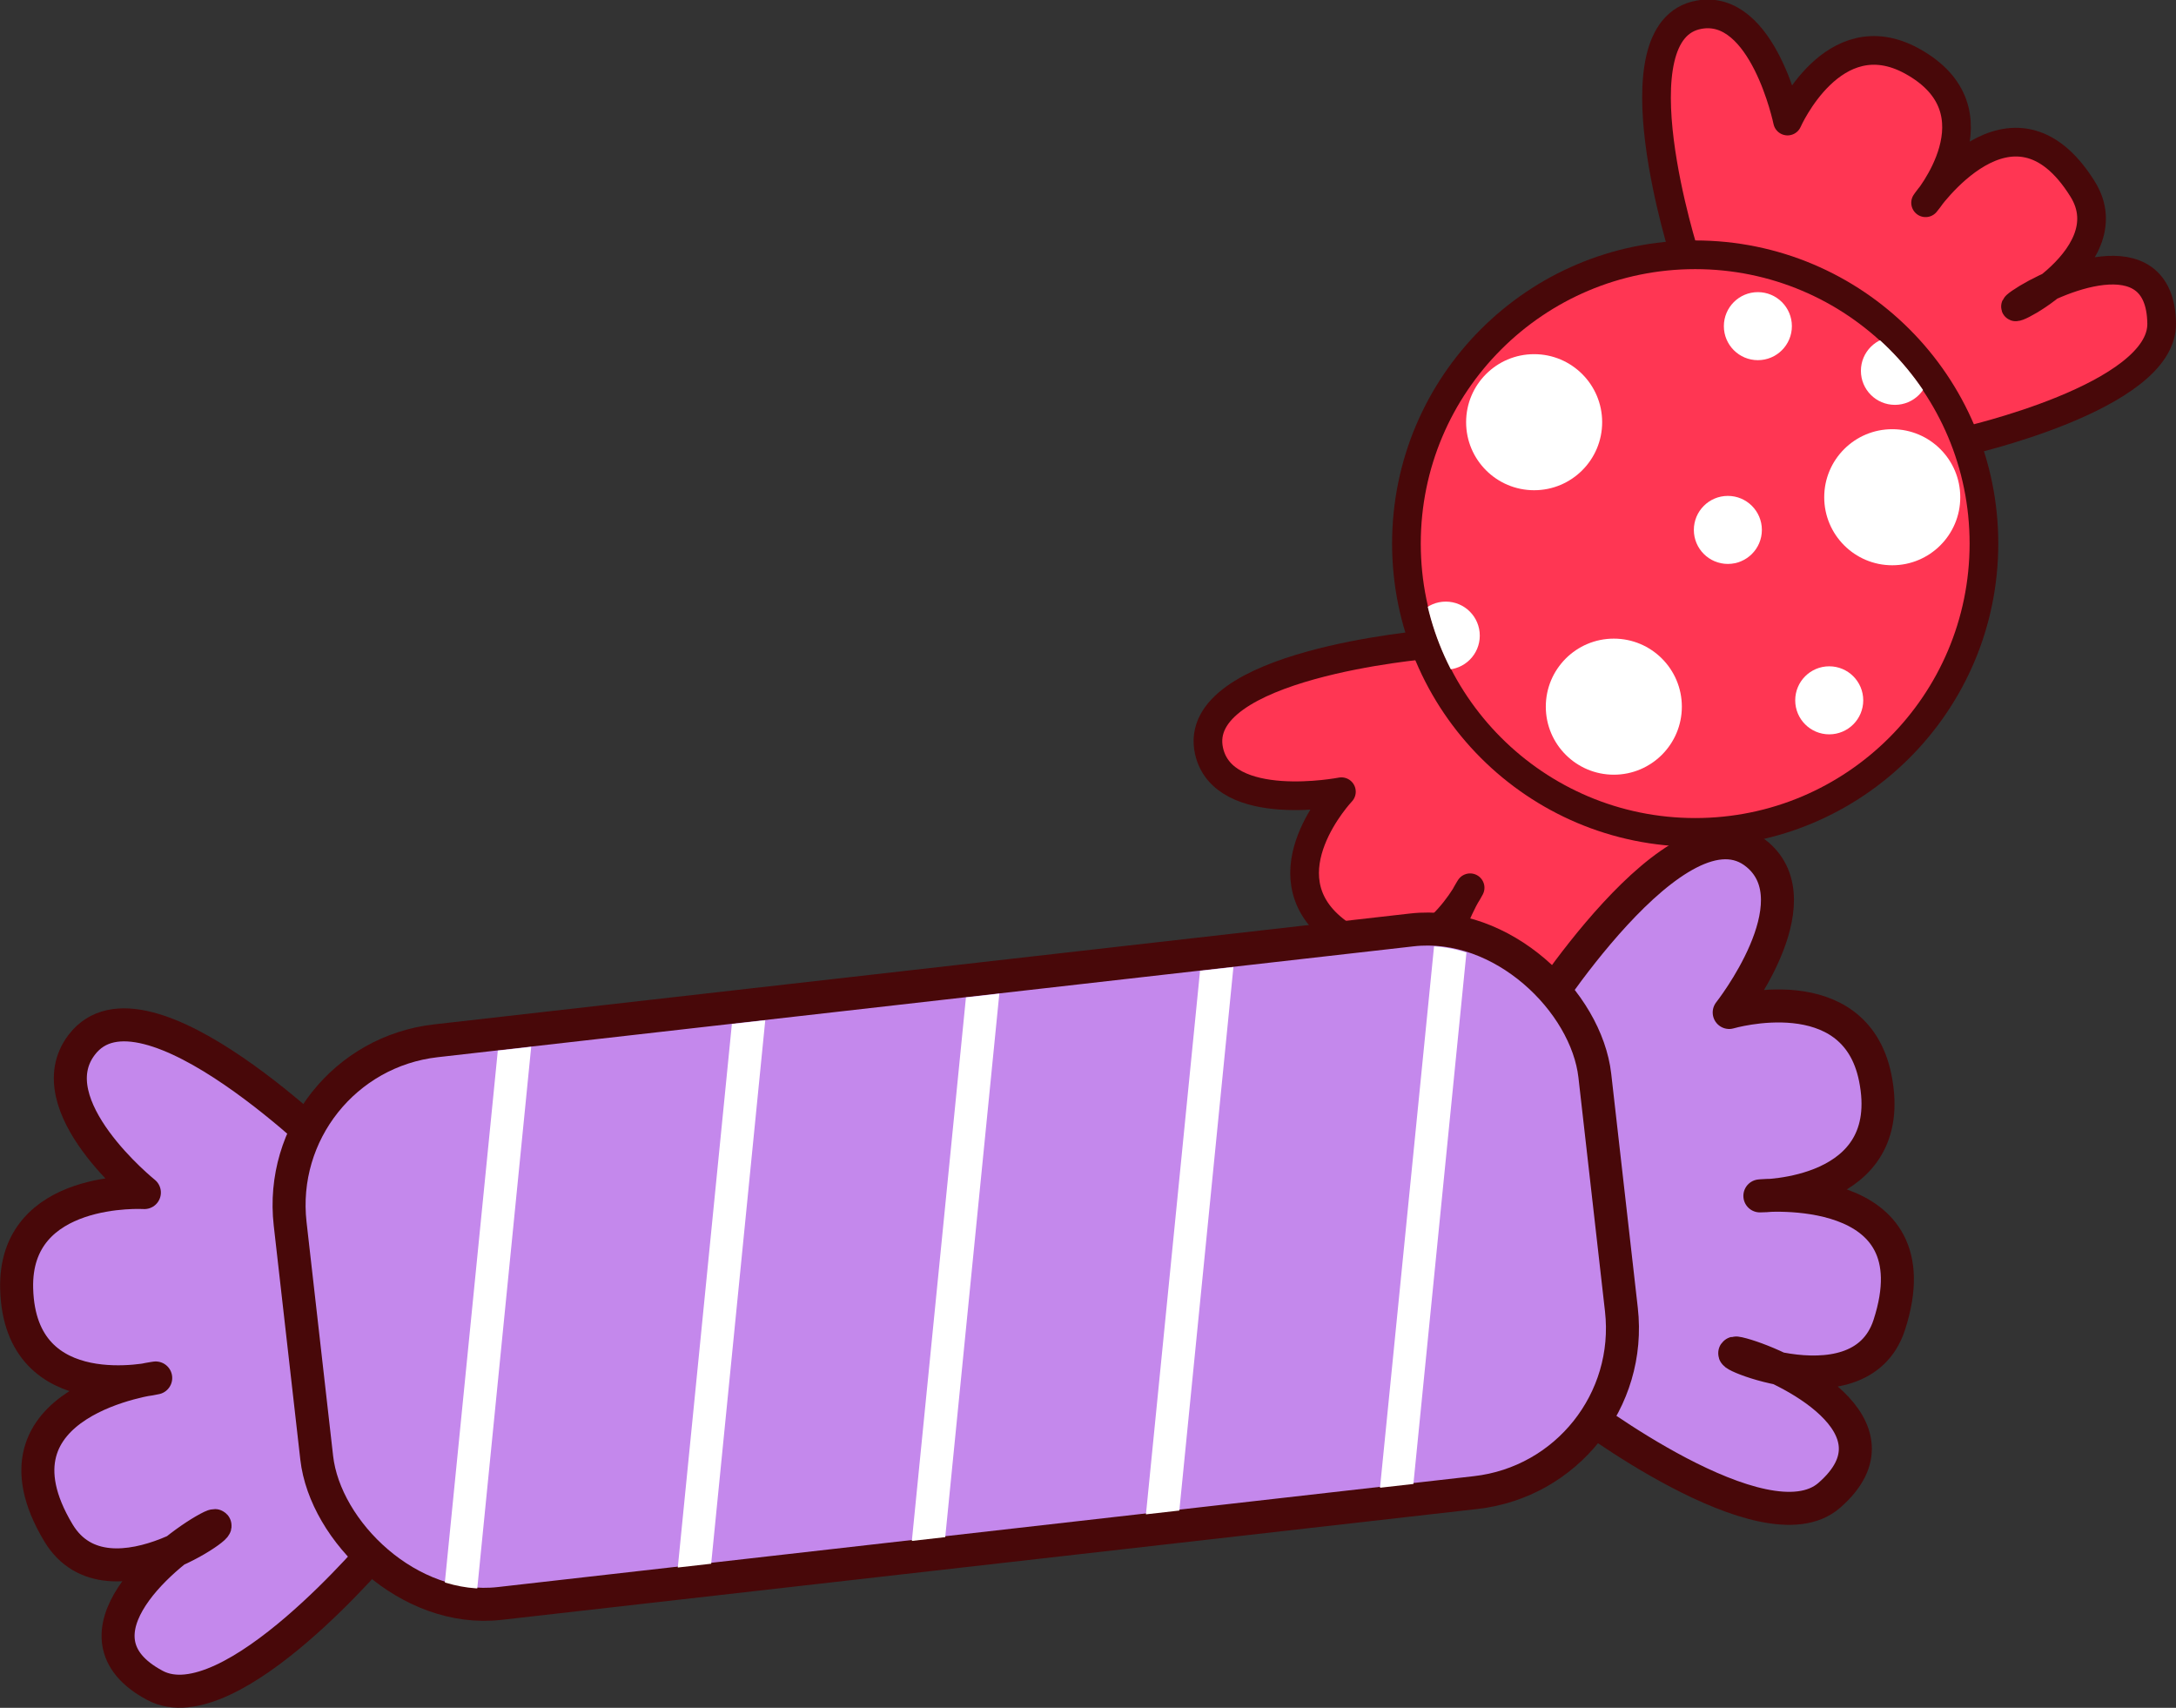 <?xml version="1.0" encoding="UTF-8"?>
<svg id="Layer_2" data-name="Layer 2" xmlns="http://www.w3.org/2000/svg" xmlns:xlink="http://www.w3.org/1999/xlink" viewBox="0 0 65.26 51.21">
  <rect x="0" y="0" width="65.26" height="51.21" fill="#333333" stroke="none"/>
  <defs>
    <style>
      .cls-1 {
        fill: none;
      }

      .cls-2 {
        fill: #c488ec;
        stroke-width: .99px;
      }

      .cls-2, .cls-3 {
        stroke: #480809;
        stroke-linecap: round;
        stroke-linejoin: round;
      }

      .cls-3 {
        fill: #ff3653;
        stroke-width: .86px;
      }

      .cls-4 {
        clip-path: url(#clippath-1);
      }

      .cls-5 {
        fill: #fff;
      }

      .cls-6 {
        clip-path: url(#clippath);
      }
    </style>
    <clipPath id="clippath">
      <circle id="SVGID" class="cls-1" cx="50.84" cy="16.3" r="8.24"/>
    </clipPath>
    <clipPath id="clippath-1">
      <rect id="SVGID-2" data-name="SVGID" class="cls-1" x="9.45" y="29.98" width="38.42" height="16.01" rx="4.53" ry="4.53" transform="translate(61.41 72.51) rotate(173.52)"/>
    </clipPath>
  </defs>
  <g id="Layer_1-2" data-name="Layer 1">
    <g>
      <g>
        <g>
          <path class="cls-3" d="M51.13,24.91s1.08,6.02-.97,6.84c-2.52,1.01-2.46-2.52-2.22-3.67s.09,3.44-2.41,3.04c-3.94-.64-1.44-4.5-1.44-4.5,0,0-1.63,3.22-4.08,1.26-2.11-1.68.22-4.14.22-4.14,0,0-3.54.69-3.97-1.22-.58-2.59,6.53-3.19,6.53-3.19l8.33,5.57Z"/>
          <path class="cls-3" d="M58.89,13.24s5.97-1.33,5.94-3.54c-.04-2.72-3.28-1.29-4.24-.63s3.21-1.25,1.87-3.4c-2.11-3.39-4.71.41-4.71.41,0,0,2.34-2.74-.41-4.25-2.37-1.3-3.73,1.8-3.73,1.8,0,0-.73-3.53-2.65-3.19-2.61.46-.42,7.26-.42,7.26l8.35,5.54Z"/>
        </g>
        <circle class="cls-3" cx="50.84" cy="16.3" r="8.66"/>
        <g class="cls-6">
          <g>
            <circle class="cls-5" cx="56.75" cy="14.91" r="2.04"/>
            <circle class="cls-5" cx="46.01" cy="12.66" r="2.04"/>
            <circle class="cls-5" cx="48.4" cy="21.19" r="2.04"/>
            <circle class="cls-5" cx="43.36" cy="19.06" r="1.02"/>
            <circle class="cls-5" cx="52.72" cy="9.78" r="1.02"/>
            <circle class="cls-5" cx="54.86" cy="21" r="1.02"/>
            <circle class="cls-5" cx="51.82" cy="15.89" r="1.02"/>
            <circle class="cls-5" cx="56.83" cy="11.12" r="1.02"/>
          </g>
        </g>
      </g>
      <g>
        <g>
          <path class="cls-2" d="M47.29,42.22s5.64,4.3,7.57,2.62c2.38-2.07-1.3-3.87-2.61-4.23s3.5,1.91,4.41-.88c1.43-4.4-3.88-3.87-3.88-3.87,0,0,4.18.03,3.46-3.54-.62-3.07-4.38-1.96-4.38-1.96,0,0,2.59-3.28.84-4.74-2.36-1.97-6.75,5.05-6.75,5.05l1.33,11.54Z"/>
          <path class="cls-2" d="M11.44,46.29s-4.53,5.45-6.79,4.25c-2.78-1.48.4-4.07,1.59-4.71,1.19-.64-2.98,2.65-4.49.13-2.38-3.97,2.92-4.64,2.92-4.64,0,0-4.07.96-4.17-2.67-.09-3.13,3.83-2.89,3.83-2.89,0,0-3.26-2.62-1.88-4.43,1.86-2.45,7.71,3.41,7.71,3.41l1.29,11.55Z"/>
        </g>
        <rect class="cls-2" x="8.97" y="29.5" width="39.38" height="16.98" rx="4.96" ry="4.96" transform="translate(-4.1 3.47) rotate(-6.48)"/>
        <g class="cls-4">
          <g>
            <path class="cls-5" d="M41.89,45.53c.23-.03.41-.21.44-.44l1.71-17.13c.03-.27-.17-.52-.44-.54-.27-.03-.52.17-.54.44l-1.71,17.13c-.03.27.17.52.44.54.04,0,.07,0,.11,0Z"/>
            <path class="cls-5" d="M34.87,46.33c.23-.03.41-.21.44-.44l1.72-17.28c.03-.27-.17-.52-.44-.54-.27-.03-.52.17-.54.44l-1.72,17.28c-.03.27.17.52.44.54.04,0,.07,0,.11,0Z"/>
            <path class="cls-5" d="M27.85,47.12c.23-.03.41-.21.44-.44l1.72-17.28c.03-.27-.17-.52-.44-.54-.27-.03-.52.17-.54.44l-1.72,17.28c-.03.27.17.52.44.54.04,0,.07,0,.11,0Z"/>
            <path class="cls-5" d="M20.83,47.92c.23-.03.41-.21.44-.44l1.72-17.28c.03-.27-.17-.52-.44-.54-.27-.03-.52.17-.54.44l-1.72,17.28c-.03.27.17.52.44.54.04,0,.07,0,.11,0Z"/>
            <path class="cls-5" d="M13.83,48.51c.23-.03.41-.21.44-.44l1.7-17.07c.03-.27-.17-.52-.44-.54-.27-.03-.52.17-.54.44l-1.7,17.07c-.03.27.17.52.44.54.04,0,.07,0,.11,0Z"/>
          </g>
        </g>
      </g>
    </g>
  </g>
</svg>